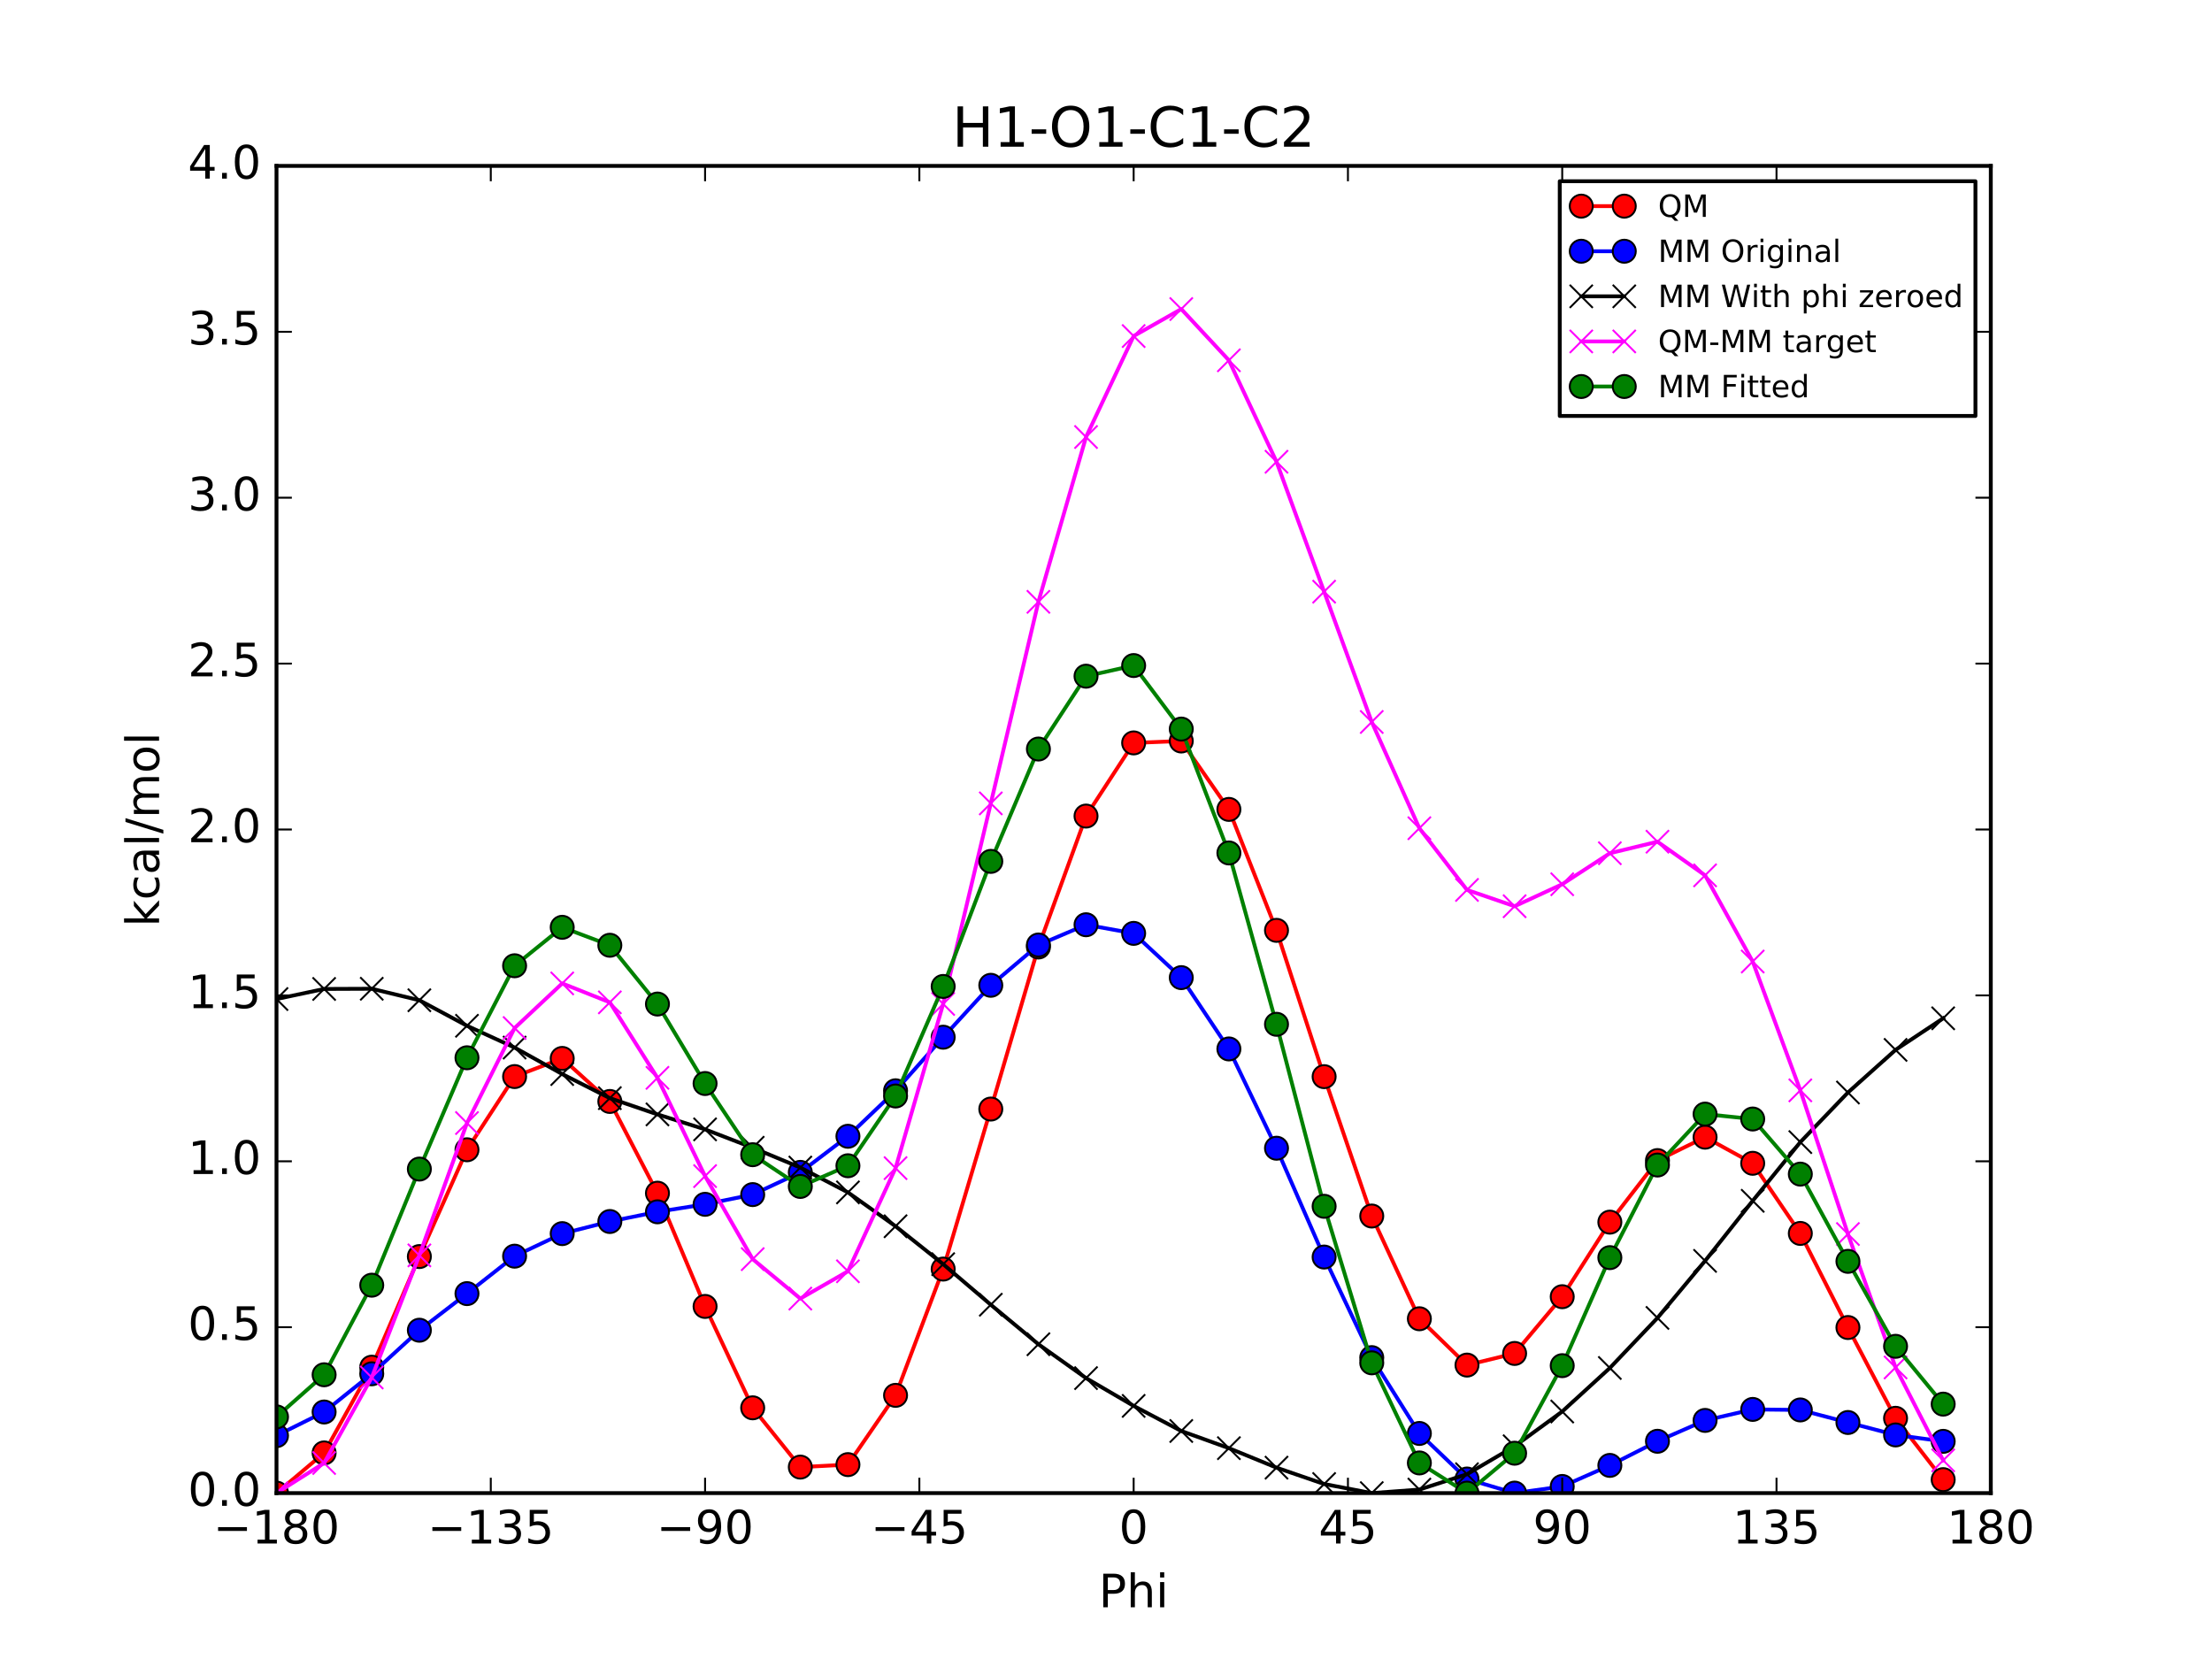 <?xml version="1.0" encoding="utf-8" standalone="no"?>
<!DOCTYPE svg PUBLIC "-//W3C//DTD SVG 1.1//EN"
  "http://www.w3.org/Graphics/SVG/1.1/DTD/svg11.dtd">
<!-- Created with matplotlib (http://matplotlib.org/) -->
<svg height="432pt" version="1.1" viewBox="0 0 576 432" width="576pt" xmlns="http://www.w3.org/2000/svg" xmlns:xlink="http://www.w3.org/1999/xlink">
 <defs>
  <style type="text/css">
*{stroke-linecap:butt;stroke-linejoin:round;stroke-miterlimit:100000;}
  </style>
 </defs>
 <g id="figure_1">
  <g id="patch_1">
   <path d="M 0 432 
L 576 432 
L 576 0 
L 0 0 
z
" style="fill:#ffffff;"/>
  </g>
  <g id="axes_1">
   <g id="patch_2">
    <path d="M 72 388.8 
L 518.4 388.8 
L 518.4 43.2 
L 72 43.2 
z
" style="fill:#ffffff;"/>
   </g>
   <g id="line2d_1">
    <path clip-path="url(#pcc457689ae)" d="M 72.001 388.8 
L 84.4 378.338 
L 96.8 356.013 
L 109.2 327.206 
L 121.6 299.398 
L 134 280.335 
L 146.4 275.613 
L 158.8 286.817 
L 171.2 310.7 
L 183.6 340.191 
L 196 366.594 
L 208.4 382.03 
L 220.8 381.384 
L 233.2 363.346 
L 245.6 330.466 
L 258 288.798 
L 270.4 246.6 
L 282.8 212.504 
L 295.2 193.452 
L 307.6 192.957 
L 320 210.769 
L 332.4 242.262 
L 344.8 280.357 
L 357.2 316.652 
L 369.6 343.403 
L 382 355.465 
L 394.4 352.434 
L 406.8 337.659 
L 419.2 318.245 
L 431.6 302.211 
L 444 296.115 
L 456.4 302.918 
L 468.8 321.181 
L 481.2 345.684 
L 493.6 369.319 
L 506 385.292 
" style="fill:none;stroke:#ff0000;stroke-linecap:square;"/>
    <defs>
     <path d="M 0 3 
C 0.796 3 1.559 2.684 2.121 2.121 
C 2.684 1.559 3 0.796 3 0 
C 3 -0.796 2.684 -1.559 2.121 -2.121 
C 1.559 -2.684 0.796 -3 0 -3 
C -0.796 -3 -1.559 -2.684 -2.121 -2.121 
C -2.684 -1.559 -3 -0.796 -3 0 
C -3 0.796 -2.684 1.559 -2.121 2.121 
C -1.559 2.684 -0.796 3 0 3 
z
" id="mffc9ba8fdc" style="stroke:#000000;stroke-width:0.5;"/>
    </defs>
    <g clip-path="url(#pcc457689ae)">
     <use style="fill:#ff0000;stroke:#000000;stroke-width:0.5;" x="72.001" xlink:href="#mffc9ba8fdc" y="388.8"/>
     <use style="fill:#ff0000;stroke:#000000;stroke-width:0.5;" x="84.4" xlink:href="#mffc9ba8fdc" y="378.338"/>
     <use style="fill:#ff0000;stroke:#000000;stroke-width:0.5;" x="96.8" xlink:href="#mffc9ba8fdc" y="356.013"/>
     <use style="fill:#ff0000;stroke:#000000;stroke-width:0.5;" x="109.2" xlink:href="#mffc9ba8fdc" y="327.206"/>
     <use style="fill:#ff0000;stroke:#000000;stroke-width:0.5;" x="121.6" xlink:href="#mffc9ba8fdc" y="299.398"/>
     <use style="fill:#ff0000;stroke:#000000;stroke-width:0.5;" x="134" xlink:href="#mffc9ba8fdc" y="280.335"/>
     <use style="fill:#ff0000;stroke:#000000;stroke-width:0.5;" x="146.4" xlink:href="#mffc9ba8fdc" y="275.613"/>
     <use style="fill:#ff0000;stroke:#000000;stroke-width:0.5;" x="158.8" xlink:href="#mffc9ba8fdc" y="286.817"/>
     <use style="fill:#ff0000;stroke:#000000;stroke-width:0.5;" x="171.2" xlink:href="#mffc9ba8fdc" y="310.7"/>
     <use style="fill:#ff0000;stroke:#000000;stroke-width:0.5;" x="183.6" xlink:href="#mffc9ba8fdc" y="340.191"/>
     <use style="fill:#ff0000;stroke:#000000;stroke-width:0.5;" x="196" xlink:href="#mffc9ba8fdc" y="366.594"/>
     <use style="fill:#ff0000;stroke:#000000;stroke-width:0.5;" x="208.4" xlink:href="#mffc9ba8fdc" y="382.03"/>
     <use style="fill:#ff0000;stroke:#000000;stroke-width:0.5;" x="220.8" xlink:href="#mffc9ba8fdc" y="381.384"/>
     <use style="fill:#ff0000;stroke:#000000;stroke-width:0.5;" x="233.2" xlink:href="#mffc9ba8fdc" y="363.346"/>
     <use style="fill:#ff0000;stroke:#000000;stroke-width:0.5;" x="245.6" xlink:href="#mffc9ba8fdc" y="330.466"/>
     <use style="fill:#ff0000;stroke:#000000;stroke-width:0.5;" x="258" xlink:href="#mffc9ba8fdc" y="288.798"/>
     <use style="fill:#ff0000;stroke:#000000;stroke-width:0.5;" x="270.4" xlink:href="#mffc9ba8fdc" y="246.6"/>
     <use style="fill:#ff0000;stroke:#000000;stroke-width:0.5;" x="282.8" xlink:href="#mffc9ba8fdc" y="212.504"/>
     <use style="fill:#ff0000;stroke:#000000;stroke-width:0.5;" x="295.2" xlink:href="#mffc9ba8fdc" y="193.452"/>
     <use style="fill:#ff0000;stroke:#000000;stroke-width:0.5;" x="307.6" xlink:href="#mffc9ba8fdc" y="192.957"/>
     <use style="fill:#ff0000;stroke:#000000;stroke-width:0.5;" x="320" xlink:href="#mffc9ba8fdc" y="210.769"/>
     <use style="fill:#ff0000;stroke:#000000;stroke-width:0.5;" x="332.4" xlink:href="#mffc9ba8fdc" y="242.262"/>
     <use style="fill:#ff0000;stroke:#000000;stroke-width:0.5;" x="344.8" xlink:href="#mffc9ba8fdc" y="280.357"/>
     <use style="fill:#ff0000;stroke:#000000;stroke-width:0.5;" x="357.2" xlink:href="#mffc9ba8fdc" y="316.652"/>
     <use style="fill:#ff0000;stroke:#000000;stroke-width:0.5;" x="369.6" xlink:href="#mffc9ba8fdc" y="343.403"/>
     <use style="fill:#ff0000;stroke:#000000;stroke-width:0.5;" x="382" xlink:href="#mffc9ba8fdc" y="355.465"/>
     <use style="fill:#ff0000;stroke:#000000;stroke-width:0.5;" x="394.4" xlink:href="#mffc9ba8fdc" y="352.434"/>
     <use style="fill:#ff0000;stroke:#000000;stroke-width:0.5;" x="406.8" xlink:href="#mffc9ba8fdc" y="337.659"/>
     <use style="fill:#ff0000;stroke:#000000;stroke-width:0.5;" x="419.2" xlink:href="#mffc9ba8fdc" y="318.245"/>
     <use style="fill:#ff0000;stroke:#000000;stroke-width:0.5;" x="431.6" xlink:href="#mffc9ba8fdc" y="302.211"/>
     <use style="fill:#ff0000;stroke:#000000;stroke-width:0.5;" x="444" xlink:href="#mffc9ba8fdc" y="296.115"/>
     <use style="fill:#ff0000;stroke:#000000;stroke-width:0.5;" x="456.4" xlink:href="#mffc9ba8fdc" y="302.918"/>
     <use style="fill:#ff0000;stroke:#000000;stroke-width:0.5;" x="468.8" xlink:href="#mffc9ba8fdc" y="321.181"/>
     <use style="fill:#ff0000;stroke:#000000;stroke-width:0.5;" x="481.2" xlink:href="#mffc9ba8fdc" y="345.684"/>
     <use style="fill:#ff0000;stroke:#000000;stroke-width:0.5;" x="493.6" xlink:href="#mffc9ba8fdc" y="369.319"/>
     <use style="fill:#ff0000;stroke:#000000;stroke-width:0.5;" x="506" xlink:href="#mffc9ba8fdc" y="385.292"/>
    </g>
   </g>
   <g id="line2d_2">
    <path clip-path="url(#pcc457689ae)" d="M 72.001 373.841 
L 84.4 367.681 
L 96.8 357.735 
L 109.2 346.386 
L 121.6 336.852 
L 134 327.102 
L 146.4 321.231 
L 158.8 318.077 
L 171.2 315.554 
L 183.6 313.6 
L 196 311.07 
L 208.4 305.281 
L 220.8 295.882 
L 233.2 284.036 
L 245.6 270.085 
L 258 256.57 
L 270.4 246.077 
L 282.8 240.802 
L 295.2 243.048 
L 307.6 254.573 
L 320 273.141 
L 332.4 298.994 
L 344.8 327.332 
L 357.2 353.521 
L 369.6 373.268 
L 382 385.133 
L 394.4 388.8 
L 406.8 387.07 
L 419.2 381.588 
L 431.6 375.304 
L 444 369.874 
L 456.4 367.009 
L 468.8 367.146 
L 481.2 370.414 
L 493.6 373.654 
L 506 375.324 
" style="fill:none;stroke:#0000ff;stroke-linecap:square;"/>
    <defs>
     <path d="M 0 3 
C 0.796 3 1.559 2.684 2.121 2.121 
C 2.684 1.559 3 0.796 3 0 
C 3 -0.796 2.684 -1.559 2.121 -2.121 
C 1.559 -2.684 0.796 -3 0 -3 
C -0.796 -3 -1.559 -2.684 -2.121 -2.121 
C -2.684 -1.559 -3 -0.796 -3 0 
C -3 0.796 -2.684 1.559 -2.121 2.121 
C -1.559 2.684 -0.796 3 0 3 
z
" id="m9e465aada3" style="stroke:#000000;stroke-width:0.5;"/>
    </defs>
    <g clip-path="url(#pcc457689ae)">
     <use style="fill:#0000ff;stroke:#000000;stroke-width:0.5;" x="72.001" xlink:href="#m9e465aada3" y="373.841"/>
     <use style="fill:#0000ff;stroke:#000000;stroke-width:0.5;" x="84.4" xlink:href="#m9e465aada3" y="367.681"/>
     <use style="fill:#0000ff;stroke:#000000;stroke-width:0.5;" x="96.8" xlink:href="#m9e465aada3" y="357.735"/>
     <use style="fill:#0000ff;stroke:#000000;stroke-width:0.5;" x="109.2" xlink:href="#m9e465aada3" y="346.386"/>
     <use style="fill:#0000ff;stroke:#000000;stroke-width:0.5;" x="121.6" xlink:href="#m9e465aada3" y="336.852"/>
     <use style="fill:#0000ff;stroke:#000000;stroke-width:0.5;" x="134" xlink:href="#m9e465aada3" y="327.102"/>
     <use style="fill:#0000ff;stroke:#000000;stroke-width:0.5;" x="146.4" xlink:href="#m9e465aada3" y="321.231"/>
     <use style="fill:#0000ff;stroke:#000000;stroke-width:0.5;" x="158.8" xlink:href="#m9e465aada3" y="318.077"/>
     <use style="fill:#0000ff;stroke:#000000;stroke-width:0.5;" x="171.2" xlink:href="#m9e465aada3" y="315.554"/>
     <use style="fill:#0000ff;stroke:#000000;stroke-width:0.5;" x="183.6" xlink:href="#m9e465aada3" y="313.6"/>
     <use style="fill:#0000ff;stroke:#000000;stroke-width:0.5;" x="196" xlink:href="#m9e465aada3" y="311.07"/>
     <use style="fill:#0000ff;stroke:#000000;stroke-width:0.5;" x="208.4" xlink:href="#m9e465aada3" y="305.281"/>
     <use style="fill:#0000ff;stroke:#000000;stroke-width:0.5;" x="220.8" xlink:href="#m9e465aada3" y="295.882"/>
     <use style="fill:#0000ff;stroke:#000000;stroke-width:0.5;" x="233.2" xlink:href="#m9e465aada3" y="284.036"/>
     <use style="fill:#0000ff;stroke:#000000;stroke-width:0.5;" x="245.6" xlink:href="#m9e465aada3" y="270.085"/>
     <use style="fill:#0000ff;stroke:#000000;stroke-width:0.5;" x="258" xlink:href="#m9e465aada3" y="256.57"/>
     <use style="fill:#0000ff;stroke:#000000;stroke-width:0.5;" x="270.4" xlink:href="#m9e465aada3" y="246.077"/>
     <use style="fill:#0000ff;stroke:#000000;stroke-width:0.5;" x="282.8" xlink:href="#m9e465aada3" y="240.802"/>
     <use style="fill:#0000ff;stroke:#000000;stroke-width:0.5;" x="295.2" xlink:href="#m9e465aada3" y="243.048"/>
     <use style="fill:#0000ff;stroke:#000000;stroke-width:0.5;" x="307.6" xlink:href="#m9e465aada3" y="254.573"/>
     <use style="fill:#0000ff;stroke:#000000;stroke-width:0.5;" x="320" xlink:href="#m9e465aada3" y="273.141"/>
     <use style="fill:#0000ff;stroke:#000000;stroke-width:0.5;" x="332.4" xlink:href="#m9e465aada3" y="298.994"/>
     <use style="fill:#0000ff;stroke:#000000;stroke-width:0.5;" x="344.8" xlink:href="#m9e465aada3" y="327.332"/>
     <use style="fill:#0000ff;stroke:#000000;stroke-width:0.5;" x="357.2" xlink:href="#m9e465aada3" y="353.521"/>
     <use style="fill:#0000ff;stroke:#000000;stroke-width:0.5;" x="369.6" xlink:href="#m9e465aada3" y="373.268"/>
     <use style="fill:#0000ff;stroke:#000000;stroke-width:0.5;" x="382" xlink:href="#m9e465aada3" y="385.133"/>
     <use style="fill:#0000ff;stroke:#000000;stroke-width:0.5;" x="394.4" xlink:href="#m9e465aada3" y="388.8"/>
     <use style="fill:#0000ff;stroke:#000000;stroke-width:0.5;" x="406.8" xlink:href="#m9e465aada3" y="387.07"/>
     <use style="fill:#0000ff;stroke:#000000;stroke-width:0.5;" x="419.2" xlink:href="#m9e465aada3" y="381.588"/>
     <use style="fill:#0000ff;stroke:#000000;stroke-width:0.5;" x="431.6" xlink:href="#m9e465aada3" y="375.304"/>
     <use style="fill:#0000ff;stroke:#000000;stroke-width:0.5;" x="444" xlink:href="#m9e465aada3" y="369.874"/>
     <use style="fill:#0000ff;stroke:#000000;stroke-width:0.5;" x="456.4" xlink:href="#m9e465aada3" y="367.009"/>
     <use style="fill:#0000ff;stroke:#000000;stroke-width:0.5;" x="468.8" xlink:href="#m9e465aada3" y="367.146"/>
     <use style="fill:#0000ff;stroke:#000000;stroke-width:0.5;" x="481.2" xlink:href="#m9e465aada3" y="370.414"/>
     <use style="fill:#0000ff;stroke:#000000;stroke-width:0.5;" x="493.6" xlink:href="#m9e465aada3" y="373.654"/>
     <use style="fill:#0000ff;stroke:#000000;stroke-width:0.5;" x="506" xlink:href="#m9e465aada3" y="375.324"/>
    </g>
   </g>
   <g id="line2d_3">
    <path clip-path="url(#pcc457689ae)" d="M 72.001 260.15 
L 84.4 257.522 
L 96.8 257.47 
L 109.2 260.462 
L 121.6 267.111 
L 134 272.783 
L 146.4 279.684 
L 158.8 285.957 
L 171.2 290.183 
L 183.6 294.085 
L 196 298.869 
L 208.4 304.03 
L 220.8 310.495 
L 233.2 319.314 
L 245.6 329.188 
L 258 339.75 
L 270.4 350.036 
L 282.8 358.855 
L 295.2 366.093 
L 307.6 372.627 
L 320 377.099 
L 332.4 382.174 
L 344.8 386.436 
L 357.2 388.8 
L 369.6 387.881 
L 382 383.882 
L 394.4 376.6 
L 406.8 367.555 
L 419.2 356.217 
L 431.6 343.184 
L 444 328.326 
L 456.4 312.691 
L 468.8 297.405 
L 481.2 284.49 
L 493.6 273.388 
L 506 265.164 
" style="fill:none;stroke:#000000;stroke-linecap:square;"/>
    <defs>
     <path d="M -3 3 
L 3 -3 
M -3 -3 
L 3 3 
" id="m2e820873ca" style="stroke:#000000;stroke-width:0.5;"/>
    </defs>
    <g clip-path="url(#pcc457689ae)">
     <use style="stroke:#000000;stroke-width:0.5;" x="72.001" xlink:href="#m2e820873ca" y="260.15"/>
     <use style="stroke:#000000;stroke-width:0.5;" x="84.4" xlink:href="#m2e820873ca" y="257.522"/>
     <use style="stroke:#000000;stroke-width:0.5;" x="96.8" xlink:href="#m2e820873ca" y="257.47"/>
     <use style="stroke:#000000;stroke-width:0.5;" x="109.2" xlink:href="#m2e820873ca" y="260.462"/>
     <use style="stroke:#000000;stroke-width:0.5;" x="121.6" xlink:href="#m2e820873ca" y="267.111"/>
     <use style="stroke:#000000;stroke-width:0.5;" x="134" xlink:href="#m2e820873ca" y="272.783"/>
     <use style="stroke:#000000;stroke-width:0.5;" x="146.4" xlink:href="#m2e820873ca" y="279.684"/>
     <use style="stroke:#000000;stroke-width:0.5;" x="158.8" xlink:href="#m2e820873ca" y="285.957"/>
     <use style="stroke:#000000;stroke-width:0.5;" x="171.2" xlink:href="#m2e820873ca" y="290.183"/>
     <use style="stroke:#000000;stroke-width:0.5;" x="183.6" xlink:href="#m2e820873ca" y="294.085"/>
     <use style="stroke:#000000;stroke-width:0.5;" x="196" xlink:href="#m2e820873ca" y="298.869"/>
     <use style="stroke:#000000;stroke-width:0.5;" x="208.4" xlink:href="#m2e820873ca" y="304.03"/>
     <use style="stroke:#000000;stroke-width:0.5;" x="220.8" xlink:href="#m2e820873ca" y="310.495"/>
     <use style="stroke:#000000;stroke-width:0.5;" x="233.2" xlink:href="#m2e820873ca" y="319.314"/>
     <use style="stroke:#000000;stroke-width:0.5;" x="245.6" xlink:href="#m2e820873ca" y="329.188"/>
     <use style="stroke:#000000;stroke-width:0.5;" x="258" xlink:href="#m2e820873ca" y="339.75"/>
     <use style="stroke:#000000;stroke-width:0.5;" x="270.4" xlink:href="#m2e820873ca" y="350.036"/>
     <use style="stroke:#000000;stroke-width:0.5;" x="282.8" xlink:href="#m2e820873ca" y="358.855"/>
     <use style="stroke:#000000;stroke-width:0.5;" x="295.2" xlink:href="#m2e820873ca" y="366.093"/>
     <use style="stroke:#000000;stroke-width:0.5;" x="307.6" xlink:href="#m2e820873ca" y="372.627"/>
     <use style="stroke:#000000;stroke-width:0.5;" x="320" xlink:href="#m2e820873ca" y="377.099"/>
     <use style="stroke:#000000;stroke-width:0.5;" x="332.4" xlink:href="#m2e820873ca" y="382.174"/>
     <use style="stroke:#000000;stroke-width:0.5;" x="344.8" xlink:href="#m2e820873ca" y="386.436"/>
     <use style="stroke:#000000;stroke-width:0.5;" x="357.2" xlink:href="#m2e820873ca" y="388.8"/>
     <use style="stroke:#000000;stroke-width:0.5;" x="369.6" xlink:href="#m2e820873ca" y="387.881"/>
     <use style="stroke:#000000;stroke-width:0.5;" x="382" xlink:href="#m2e820873ca" y="383.882"/>
     <use style="stroke:#000000;stroke-width:0.5;" x="394.4" xlink:href="#m2e820873ca" y="376.6"/>
     <use style="stroke:#000000;stroke-width:0.5;" x="406.8" xlink:href="#m2e820873ca" y="367.555"/>
     <use style="stroke:#000000;stroke-width:0.5;" x="419.2" xlink:href="#m2e820873ca" y="356.217"/>
     <use style="stroke:#000000;stroke-width:0.5;" x="431.6" xlink:href="#m2e820873ca" y="343.184"/>
     <use style="stroke:#000000;stroke-width:0.5;" x="444" xlink:href="#m2e820873ca" y="328.326"/>
     <use style="stroke:#000000;stroke-width:0.5;" x="456.4" xlink:href="#m2e820873ca" y="312.691"/>
     <use style="stroke:#000000;stroke-width:0.5;" x="468.8" xlink:href="#m2e820873ca" y="297.405"/>
     <use style="stroke:#000000;stroke-width:0.5;" x="481.2" xlink:href="#m2e820873ca" y="284.49"/>
     <use style="stroke:#000000;stroke-width:0.5;" x="493.6" xlink:href="#m2e820873ca" y="273.388"/>
     <use style="stroke:#000000;stroke-width:0.5;" x="506" xlink:href="#m2e820873ca" y="265.164"/>
    </g>
   </g>
   <g id="line2d_4">
    <path clip-path="url(#pcc457689ae)" d="M 72.001 388.8 
L 84.4 380.966 
L 96.8 358.693 
L 109.2 326.893 
L 121.6 292.436 
L 134 267.702 
L 146.4 256.079 
L 158.8 261.01 
L 171.2 280.667 
L 183.6 306.256 
L 196 327.874 
L 208.4 338.15 
L 220.8 331.04 
L 233.2 304.181 
L 245.6 261.428 
L 258 209.198 
L 270.4 156.714 
L 282.8 113.798 
L 295.2 87.509 
L 307.6 80.48 
L 320 93.82 
L 332.4 120.238 
L 344.8 154.072 
L 357.2 188.001 
L 369.6 215.672 
L 382 231.733 
L 394.4 235.984 
L 406.8 230.254 
L 419.2 222.179 
L 431.6 219.177 
L 444 227.939 
L 456.4 250.377 
L 468.8 283.926 
L 481.2 321.344 
L 493.6 356.081 
L 506 380.278 
" style="fill:none;stroke:#ff00ff;stroke-linecap:square;"/>
    <defs>
     <path d="M -3 3 
L 3 -3 
M -3 -3 
L 3 3 
" id="m8f2756dc6d" style="stroke:#ff00ff;stroke-width:0.5;"/>
    </defs>
    <g clip-path="url(#pcc457689ae)">
     <use style="fill:#ff00ff;stroke:#ff00ff;stroke-width:0.5;" x="72.001" xlink:href="#m8f2756dc6d" y="388.8"/>
     <use style="fill:#ff00ff;stroke:#ff00ff;stroke-width:0.5;" x="84.4" xlink:href="#m8f2756dc6d" y="380.966"/>
     <use style="fill:#ff00ff;stroke:#ff00ff;stroke-width:0.5;" x="96.8" xlink:href="#m8f2756dc6d" y="358.693"/>
     <use style="fill:#ff00ff;stroke:#ff00ff;stroke-width:0.5;" x="109.2" xlink:href="#m8f2756dc6d" y="326.893"/>
     <use style="fill:#ff00ff;stroke:#ff00ff;stroke-width:0.5;" x="121.6" xlink:href="#m8f2756dc6d" y="292.436"/>
     <use style="fill:#ff00ff;stroke:#ff00ff;stroke-width:0.5;" x="134" xlink:href="#m8f2756dc6d" y="267.702"/>
     <use style="fill:#ff00ff;stroke:#ff00ff;stroke-width:0.5;" x="146.4" xlink:href="#m8f2756dc6d" y="256.079"/>
     <use style="fill:#ff00ff;stroke:#ff00ff;stroke-width:0.5;" x="158.8" xlink:href="#m8f2756dc6d" y="261.01"/>
     <use style="fill:#ff00ff;stroke:#ff00ff;stroke-width:0.5;" x="171.2" xlink:href="#m8f2756dc6d" y="280.667"/>
     <use style="fill:#ff00ff;stroke:#ff00ff;stroke-width:0.5;" x="183.6" xlink:href="#m8f2756dc6d" y="306.256"/>
     <use style="fill:#ff00ff;stroke:#ff00ff;stroke-width:0.5;" x="196" xlink:href="#m8f2756dc6d" y="327.874"/>
     <use style="fill:#ff00ff;stroke:#ff00ff;stroke-width:0.5;" x="208.4" xlink:href="#m8f2756dc6d" y="338.15"/>
     <use style="fill:#ff00ff;stroke:#ff00ff;stroke-width:0.5;" x="220.8" xlink:href="#m8f2756dc6d" y="331.04"/>
     <use style="fill:#ff00ff;stroke:#ff00ff;stroke-width:0.5;" x="233.2" xlink:href="#m8f2756dc6d" y="304.181"/>
     <use style="fill:#ff00ff;stroke:#ff00ff;stroke-width:0.5;" x="245.6" xlink:href="#m8f2756dc6d" y="261.428"/>
     <use style="fill:#ff00ff;stroke:#ff00ff;stroke-width:0.5;" x="258" xlink:href="#m8f2756dc6d" y="209.198"/>
     <use style="fill:#ff00ff;stroke:#ff00ff;stroke-width:0.5;" x="270.4" xlink:href="#m8f2756dc6d" y="156.714"/>
     <use style="fill:#ff00ff;stroke:#ff00ff;stroke-width:0.5;" x="282.8" xlink:href="#m8f2756dc6d" y="113.798"/>
     <use style="fill:#ff00ff;stroke:#ff00ff;stroke-width:0.5;" x="295.2" xlink:href="#m8f2756dc6d" y="87.509"/>
     <use style="fill:#ff00ff;stroke:#ff00ff;stroke-width:0.5;" x="307.6" xlink:href="#m8f2756dc6d" y="80.48"/>
     <use style="fill:#ff00ff;stroke:#ff00ff;stroke-width:0.5;" x="320" xlink:href="#m8f2756dc6d" y="93.82"/>
     <use style="fill:#ff00ff;stroke:#ff00ff;stroke-width:0.5;" x="332.4" xlink:href="#m8f2756dc6d" y="120.238"/>
     <use style="fill:#ff00ff;stroke:#ff00ff;stroke-width:0.5;" x="344.8" xlink:href="#m8f2756dc6d" y="154.072"/>
     <use style="fill:#ff00ff;stroke:#ff00ff;stroke-width:0.5;" x="357.2" xlink:href="#m8f2756dc6d" y="188.001"/>
     <use style="fill:#ff00ff;stroke:#ff00ff;stroke-width:0.5;" x="369.6" xlink:href="#m8f2756dc6d" y="215.672"/>
     <use style="fill:#ff00ff;stroke:#ff00ff;stroke-width:0.5;" x="382" xlink:href="#m8f2756dc6d" y="231.733"/>
     <use style="fill:#ff00ff;stroke:#ff00ff;stroke-width:0.5;" x="394.4" xlink:href="#m8f2756dc6d" y="235.984"/>
     <use style="fill:#ff00ff;stroke:#ff00ff;stroke-width:0.5;" x="406.8" xlink:href="#m8f2756dc6d" y="230.254"/>
     <use style="fill:#ff00ff;stroke:#ff00ff;stroke-width:0.5;" x="419.2" xlink:href="#m8f2756dc6d" y="222.179"/>
     <use style="fill:#ff00ff;stroke:#ff00ff;stroke-width:0.5;" x="431.6" xlink:href="#m8f2756dc6d" y="219.177"/>
     <use style="fill:#ff00ff;stroke:#ff00ff;stroke-width:0.5;" x="444" xlink:href="#m8f2756dc6d" y="227.939"/>
     <use style="fill:#ff00ff;stroke:#ff00ff;stroke-width:0.5;" x="456.4" xlink:href="#m8f2756dc6d" y="250.377"/>
     <use style="fill:#ff00ff;stroke:#ff00ff;stroke-width:0.5;" x="468.8" xlink:href="#m8f2756dc6d" y="283.926"/>
     <use style="fill:#ff00ff;stroke:#ff00ff;stroke-width:0.5;" x="481.2" xlink:href="#m8f2756dc6d" y="321.344"/>
     <use style="fill:#ff00ff;stroke:#ff00ff;stroke-width:0.5;" x="493.6" xlink:href="#m8f2756dc6d" y="356.081"/>
     <use style="fill:#ff00ff;stroke:#ff00ff;stroke-width:0.5;" x="506" xlink:href="#m8f2756dc6d" y="380.278"/>
    </g>
   </g>
   <g id="line2d_5">
    <path clip-path="url(#pcc457689ae)" d="M 72.001 368.949 
L 84.4 357.988 
L 96.8 334.659 
L 109.2 304.424 
L 121.6 275.443 
L 134 251.482 
L 146.4 241.468 
L 158.8 246.144 
L 171.2 261.451 
L 183.6 282.146 
L 196 300.683 
L 208.4 308.948 
L 220.8 303.56 
L 233.2 285.396 
L 245.6 256.869 
L 258 224.302 
L 270.4 195.045 
L 282.8 176.076 
L 295.2 173.308 
L 307.6 189.848 
L 320 222.108 
L 332.4 266.725 
L 344.8 314.116 
L 357.2 354.881 
L 369.6 380.946 
L 382 388.8 
L 394.4 378.413 
L 406.8 355.616 
L 419.2 327.484 
L 431.6 303.371 
L 444 290.11 
L 456.4 291.389 
L 468.8 305.737 
L 481.2 328.452 
L 493.6 350.577 
L 506 365.631 
" style="fill:none;stroke:#008000;stroke-linecap:square;"/>
    <defs>
     <path d="M 0 3 
C 0.796 3 1.559 2.684 2.121 2.121 
C 2.684 1.559 3 0.796 3 0 
C 3 -0.796 2.684 -1.559 2.121 -2.121 
C 1.559 -2.684 0.796 -3 0 -3 
C -0.796 -3 -1.559 -2.684 -2.121 -2.121 
C -2.684 -1.559 -3 -0.796 -3 0 
C -3 0.796 -2.684 1.559 -2.121 2.121 
C -1.559 2.684 -0.796 3 0 3 
z
" id="m92174e1205" style="stroke:#000000;stroke-width:0.5;"/>
    </defs>
    <g clip-path="url(#pcc457689ae)">
     <use style="fill:#008000;stroke:#000000;stroke-width:0.5;" x="72.001" xlink:href="#m92174e1205" y="368.949"/>
     <use style="fill:#008000;stroke:#000000;stroke-width:0.5;" x="84.4" xlink:href="#m92174e1205" y="357.988"/>
     <use style="fill:#008000;stroke:#000000;stroke-width:0.5;" x="96.8" xlink:href="#m92174e1205" y="334.659"/>
     <use style="fill:#008000;stroke:#000000;stroke-width:0.5;" x="109.2" xlink:href="#m92174e1205" y="304.424"/>
     <use style="fill:#008000;stroke:#000000;stroke-width:0.5;" x="121.6" xlink:href="#m92174e1205" y="275.443"/>
     <use style="fill:#008000;stroke:#000000;stroke-width:0.5;" x="134" xlink:href="#m92174e1205" y="251.482"/>
     <use style="fill:#008000;stroke:#000000;stroke-width:0.5;" x="146.4" xlink:href="#m92174e1205" y="241.468"/>
     <use style="fill:#008000;stroke:#000000;stroke-width:0.5;" x="158.8" xlink:href="#m92174e1205" y="246.144"/>
     <use style="fill:#008000;stroke:#000000;stroke-width:0.5;" x="171.2" xlink:href="#m92174e1205" y="261.451"/>
     <use style="fill:#008000;stroke:#000000;stroke-width:0.5;" x="183.6" xlink:href="#m92174e1205" y="282.146"/>
     <use style="fill:#008000;stroke:#000000;stroke-width:0.5;" x="196" xlink:href="#m92174e1205" y="300.683"/>
     <use style="fill:#008000;stroke:#000000;stroke-width:0.5;" x="208.4" xlink:href="#m92174e1205" y="308.948"/>
     <use style="fill:#008000;stroke:#000000;stroke-width:0.5;" x="220.8" xlink:href="#m92174e1205" y="303.56"/>
     <use style="fill:#008000;stroke:#000000;stroke-width:0.5;" x="233.2" xlink:href="#m92174e1205" y="285.396"/>
     <use style="fill:#008000;stroke:#000000;stroke-width:0.5;" x="245.6" xlink:href="#m92174e1205" y="256.869"/>
     <use style="fill:#008000;stroke:#000000;stroke-width:0.5;" x="258" xlink:href="#m92174e1205" y="224.302"/>
     <use style="fill:#008000;stroke:#000000;stroke-width:0.5;" x="270.4" xlink:href="#m92174e1205" y="195.045"/>
     <use style="fill:#008000;stroke:#000000;stroke-width:0.5;" x="282.8" xlink:href="#m92174e1205" y="176.076"/>
     <use style="fill:#008000;stroke:#000000;stroke-width:0.5;" x="295.2" xlink:href="#m92174e1205" y="173.308"/>
     <use style="fill:#008000;stroke:#000000;stroke-width:0.5;" x="307.6" xlink:href="#m92174e1205" y="189.848"/>
     <use style="fill:#008000;stroke:#000000;stroke-width:0.5;" x="320" xlink:href="#m92174e1205" y="222.108"/>
     <use style="fill:#008000;stroke:#000000;stroke-width:0.5;" x="332.4" xlink:href="#m92174e1205" y="266.725"/>
     <use style="fill:#008000;stroke:#000000;stroke-width:0.5;" x="344.8" xlink:href="#m92174e1205" y="314.116"/>
     <use style="fill:#008000;stroke:#000000;stroke-width:0.5;" x="357.2" xlink:href="#m92174e1205" y="354.881"/>
     <use style="fill:#008000;stroke:#000000;stroke-width:0.5;" x="369.6" xlink:href="#m92174e1205" y="380.946"/>
     <use style="fill:#008000;stroke:#000000;stroke-width:0.5;" x="382" xlink:href="#m92174e1205" y="388.8"/>
     <use style="fill:#008000;stroke:#000000;stroke-width:0.5;" x="394.4" xlink:href="#m92174e1205" y="378.413"/>
     <use style="fill:#008000;stroke:#000000;stroke-width:0.5;" x="406.8" xlink:href="#m92174e1205" y="355.616"/>
     <use style="fill:#008000;stroke:#000000;stroke-width:0.5;" x="419.2" xlink:href="#m92174e1205" y="327.484"/>
     <use style="fill:#008000;stroke:#000000;stroke-width:0.5;" x="431.6" xlink:href="#m92174e1205" y="303.371"/>
     <use style="fill:#008000;stroke:#000000;stroke-width:0.5;" x="444" xlink:href="#m92174e1205" y="290.11"/>
     <use style="fill:#008000;stroke:#000000;stroke-width:0.5;" x="456.4" xlink:href="#m92174e1205" y="291.389"/>
     <use style="fill:#008000;stroke:#000000;stroke-width:0.5;" x="468.8" xlink:href="#m92174e1205" y="305.737"/>
     <use style="fill:#008000;stroke:#000000;stroke-width:0.5;" x="481.2" xlink:href="#m92174e1205" y="328.452"/>
     <use style="fill:#008000;stroke:#000000;stroke-width:0.5;" x="493.6" xlink:href="#m92174e1205" y="350.577"/>
     <use style="fill:#008000;stroke:#000000;stroke-width:0.5;" x="506" xlink:href="#m92174e1205" y="365.631"/>
    </g>
   </g>
   <g id="patch_3">
    <path d="M 518.4 388.8 
L 518.4 43.2 
" style="fill:none;stroke:#000000;stroke-linecap:square;stroke-linejoin:miter;"/>
   </g>
   <g id="patch_4">
    <path d="M 72 43.2 
L 518.4 43.2 
" style="fill:none;stroke:#000000;stroke-linecap:square;stroke-linejoin:miter;"/>
   </g>
   <g id="patch_5">
    <path d="M 72 388.8 
L 518.4 388.8 
" style="fill:none;stroke:#000000;stroke-linecap:square;stroke-linejoin:miter;"/>
   </g>
   <g id="patch_6">
    <path d="M 72 388.8 
L 72 43.2 
" style="fill:none;stroke:#000000;stroke-linecap:square;stroke-linejoin:miter;"/>
   </g>
   <g id="matplotlib.axis_1">
    <g id="xtick_1">
     <g id="line2d_6">
      <defs>
       <path d="M 0 0 
L 0 -4 
" id="mbc6369939e" style="stroke:#000000;stroke-width:0.5;"/>
      </defs>
      <g>
       <use style="stroke:#000000;stroke-width:0.5;" x="72.0" xlink:href="#mbc6369939e" y="388.8"/>
      </g>
     </g>
     <g id="line2d_7">
      <defs>
       <path d="M 0 0 
L 0 4 
" id="mb31824e71d" style="stroke:#000000;stroke-width:0.5;"/>
      </defs>
      <g>
       <use style="stroke:#000000;stroke-width:0.5;" x="72.0" xlink:href="#mb31824e71d" y="43.2"/>
      </g>
     </g>
     <g id="text_1">
      <!-- −180 -->
      <defs>
       <path d="M 10.594 35.5 
L 73.188 35.5 
L 73.188 27.203 
L 10.594 27.203 
z
" id="BitstreamVeraSans-Roman-2212"/>
       <path d="M 31.781 34.625 
Q 24.75 34.625 20.719 30.859 
Q 16.703 27.094 16.703 20.516 
Q 16.703 13.922 20.719 10.156 
Q 24.75 6.391 31.781 6.391 
Q 38.812 6.391 42.859 10.172 
Q 46.922 13.969 46.922 20.516 
Q 46.922 27.094 42.891 30.859 
Q 38.875 34.625 31.781 34.625 
M 21.922 38.812 
Q 15.578 40.375 12.031 44.719 
Q 8.5 49.078 8.5 55.328 
Q 8.5 64.062 14.719 69.141 
Q 20.953 74.219 31.781 74.219 
Q 42.672 74.219 48.875 69.141 
Q 55.078 64.062 55.078 55.328 
Q 55.078 49.078 51.531 44.719 
Q 48 40.375 41.703 38.812 
Q 48.828 37.156 52.797 32.312 
Q 56.781 27.484 56.781 20.516 
Q 56.781 9.906 50.312 4.234 
Q 43.844 -1.422 31.781 -1.422 
Q 19.734 -1.422 13.25 4.234 
Q 6.781 9.906 6.781 20.516 
Q 6.781 27.484 10.781 32.312 
Q 14.797 37.156 21.922 38.812 
M 18.312 54.391 
Q 18.312 48.734 21.844 45.562 
Q 25.391 42.391 31.781 42.391 
Q 38.141 42.391 41.719 45.562 
Q 45.312 48.734 45.312 54.391 
Q 45.312 60.062 41.719 63.234 
Q 38.141 66.406 31.781 66.406 
Q 25.391 66.406 21.844 63.234 
Q 18.312 60.062 18.312 54.391 
" id="BitstreamVeraSans-Roman-38"/>
       <path d="M 12.406 8.297 
L 28.516 8.297 
L 28.516 63.922 
L 10.984 60.406 
L 10.984 69.391 
L 28.422 72.906 
L 38.281 72.906 
L 38.281 8.297 
L 54.391 8.297 
L 54.391 0 
L 12.406 0 
z
" id="BitstreamVeraSans-Roman-31"/>
       <path d="M 31.781 66.406 
Q 24.172 66.406 20.328 58.906 
Q 16.5 51.422 16.5 36.375 
Q 16.5 21.391 20.328 13.891 
Q 24.172 6.391 31.781 6.391 
Q 39.453 6.391 43.281 13.891 
Q 47.125 21.391 47.125 36.375 
Q 47.125 51.422 43.281 58.906 
Q 39.453 66.406 31.781 66.406 
M 31.781 74.219 
Q 44.047 74.219 50.516 64.516 
Q 56.984 54.828 56.984 36.375 
Q 56.984 17.969 50.516 8.266 
Q 44.047 -1.422 31.781 -1.422 
Q 19.531 -1.422 13.062 8.266 
Q 6.594 17.969 6.594 36.375 
Q 6.594 54.828 13.062 64.516 
Q 19.531 74.219 31.781 74.219 
" id="BitstreamVeraSans-Roman-30"/>
      </defs>
      <g transform="translate(55.52 401.918)scale(0.12 -0.12)">
       <use xlink:href="#BitstreamVeraSans-Roman-2212"/>
       <use x="83.789" xlink:href="#BitstreamVeraSans-Roman-31"/>
       <use x="147.412" xlink:href="#BitstreamVeraSans-Roman-38"/>
       <use x="211.035" xlink:href="#BitstreamVeraSans-Roman-30"/>
      </g>
     </g>
    </g>
    <g id="xtick_2">
     <g id="line2d_8">
      <g>
       <use style="stroke:#000000;stroke-width:0.5;" x="127.8" xlink:href="#mbc6369939e" y="388.8"/>
      </g>
     </g>
     <g id="line2d_9">
      <g>
       <use style="stroke:#000000;stroke-width:0.5;" x="127.8" xlink:href="#mb31824e71d" y="43.2"/>
      </g>
     </g>
     <g id="text_2">
      <!-- −135 -->
      <defs>
       <path d="M 10.797 72.906 
L 49.516 72.906 
L 49.516 64.594 
L 19.828 64.594 
L 19.828 46.734 
Q 21.969 47.469 24.109 47.828 
Q 26.266 48.188 28.422 48.188 
Q 40.625 48.188 47.75 41.5 
Q 54.891 34.812 54.891 23.391 
Q 54.891 11.625 47.562 5.094 
Q 40.234 -1.422 26.906 -1.422 
Q 22.312 -1.422 17.547 -0.641 
Q 12.797 0.141 7.719 1.703 
L 7.719 11.625 
Q 12.109 9.234 16.797 8.062 
Q 21.484 6.891 26.703 6.891 
Q 35.156 6.891 40.078 11.328 
Q 45.016 15.766 45.016 23.391 
Q 45.016 31 40.078 35.438 
Q 35.156 39.891 26.703 39.891 
Q 22.75 39.891 18.812 39.016 
Q 14.891 38.141 10.797 36.281 
z
" id="BitstreamVeraSans-Roman-35"/>
       <path d="M 40.578 39.312 
Q 47.656 37.797 51.625 33 
Q 55.609 28.219 55.609 21.188 
Q 55.609 10.406 48.188 4.484 
Q 40.766 -1.422 27.094 -1.422 
Q 22.516 -1.422 17.656 -0.516 
Q 12.797 0.391 7.625 2.203 
L 7.625 11.719 
Q 11.719 9.328 16.594 8.109 
Q 21.484 6.891 26.812 6.891 
Q 36.078 6.891 40.938 10.547 
Q 45.797 14.203 45.797 21.188 
Q 45.797 27.641 41.281 31.266 
Q 36.766 34.906 28.719 34.906 
L 20.219 34.906 
L 20.219 43.016 
L 29.109 43.016 
Q 36.375 43.016 40.234 45.922 
Q 44.094 48.828 44.094 54.297 
Q 44.094 59.906 40.109 62.906 
Q 36.141 65.922 28.719 65.922 
Q 24.656 65.922 20.016 65.031 
Q 15.375 64.156 9.812 62.312 
L 9.812 71.094 
Q 15.438 72.656 20.344 73.438 
Q 25.25 74.219 29.594 74.219 
Q 40.828 74.219 47.359 69.109 
Q 53.906 64.016 53.906 55.328 
Q 53.906 49.266 50.438 45.094 
Q 46.969 40.922 40.578 39.312 
" id="BitstreamVeraSans-Roman-33"/>
      </defs>
      <g transform="translate(111.32 401.918)scale(0.12 -0.12)">
       <use xlink:href="#BitstreamVeraSans-Roman-2212"/>
       <use x="83.789" xlink:href="#BitstreamVeraSans-Roman-31"/>
       <use x="147.412" xlink:href="#BitstreamVeraSans-Roman-33"/>
       <use x="211.035" xlink:href="#BitstreamVeraSans-Roman-35"/>
      </g>
     </g>
    </g>
    <g id="xtick_3">
     <g id="line2d_10">
      <g>
       <use style="stroke:#000000;stroke-width:0.5;" x="183.6" xlink:href="#mbc6369939e" y="388.8"/>
      </g>
     </g>
     <g id="line2d_11">
      <g>
       <use style="stroke:#000000;stroke-width:0.5;" x="183.6" xlink:href="#mb31824e71d" y="43.2"/>
      </g>
     </g>
     <g id="text_3">
      <!-- −90 -->
      <defs>
       <path d="M 10.984 1.516 
L 10.984 10.5 
Q 14.703 8.734 18.5 7.812 
Q 22.312 6.891 25.984 6.891 
Q 35.75 6.891 40.891 13.453 
Q 46.047 20.016 46.781 33.406 
Q 43.953 29.203 39.594 26.953 
Q 35.25 24.703 29.984 24.703 
Q 19.047 24.703 12.672 31.312 
Q 6.297 37.938 6.297 49.422 
Q 6.297 60.641 12.938 67.422 
Q 19.578 74.219 30.609 74.219 
Q 43.266 74.219 49.922 64.516 
Q 56.594 54.828 56.594 36.375 
Q 56.594 19.141 48.406 8.859 
Q 40.234 -1.422 26.422 -1.422 
Q 22.703 -1.422 18.891 -0.688 
Q 15.094 0.047 10.984 1.516 
M 30.609 32.422 
Q 37.25 32.422 41.125 36.953 
Q 45.016 41.5 45.016 49.422 
Q 45.016 57.281 41.125 61.844 
Q 37.25 66.406 30.609 66.406 
Q 23.969 66.406 20.094 61.844 
Q 16.219 57.281 16.219 49.422 
Q 16.219 41.5 20.094 36.953 
Q 23.969 32.422 30.609 32.422 
" id="BitstreamVeraSans-Roman-39"/>
      </defs>
      <g transform="translate(170.937 401.918)scale(0.12 -0.12)">
       <use xlink:href="#BitstreamVeraSans-Roman-2212"/>
       <use x="83.789" xlink:href="#BitstreamVeraSans-Roman-39"/>
       <use x="147.412" xlink:href="#BitstreamVeraSans-Roman-30"/>
      </g>
     </g>
    </g>
    <g id="xtick_4">
     <g id="line2d_12">
      <g>
       <use style="stroke:#000000;stroke-width:0.5;" x="239.4" xlink:href="#mbc6369939e" y="388.8"/>
      </g>
     </g>
     <g id="line2d_13">
      <g>
       <use style="stroke:#000000;stroke-width:0.5;" x="239.4" xlink:href="#mb31824e71d" y="43.2"/>
      </g>
     </g>
     <g id="text_4">
      <!-- −45 -->
      <defs>
       <path d="M 37.797 64.312 
L 12.891 25.391 
L 37.797 25.391 
z
M 35.203 72.906 
L 47.609 72.906 
L 47.609 25.391 
L 58.016 25.391 
L 58.016 17.188 
L 47.609 17.188 
L 47.609 0 
L 37.797 0 
L 37.797 17.188 
L 4.891 17.188 
L 4.891 26.703 
z
" id="BitstreamVeraSans-Roman-34"/>
      </defs>
      <g transform="translate(226.737 401.918)scale(0.12 -0.12)">
       <use xlink:href="#BitstreamVeraSans-Roman-2212"/>
       <use x="83.789" xlink:href="#BitstreamVeraSans-Roman-34"/>
       <use x="147.412" xlink:href="#BitstreamVeraSans-Roman-35"/>
      </g>
     </g>
    </g>
    <g id="xtick_5">
     <g id="line2d_14">
      <g>
       <use style="stroke:#000000;stroke-width:0.5;" x="295.2" xlink:href="#mbc6369939e" y="388.8"/>
      </g>
     </g>
     <g id="line2d_15">
      <g>
       <use style="stroke:#000000;stroke-width:0.5;" x="295.2" xlink:href="#mb31824e71d" y="43.2"/>
      </g>
     </g>
     <g id="text_5">
      <!-- 0 -->
      <g transform="translate(291.382 401.918)scale(0.12 -0.12)">
       <use xlink:href="#BitstreamVeraSans-Roman-30"/>
      </g>
     </g>
    </g>
    <g id="xtick_6">
     <g id="line2d_16">
      <g>
       <use style="stroke:#000000;stroke-width:0.5;" x="351.0" xlink:href="#mbc6369939e" y="388.8"/>
      </g>
     </g>
     <g id="line2d_17">
      <g>
       <use style="stroke:#000000;stroke-width:0.5;" x="351.0" xlink:href="#mb31824e71d" y="43.2"/>
      </g>
     </g>
     <g id="text_6">
      <!-- 45 -->
      <g transform="translate(343.365 401.918)scale(0.12 -0.12)">
       <use xlink:href="#BitstreamVeraSans-Roman-34"/>
       <use x="63.623" xlink:href="#BitstreamVeraSans-Roman-35"/>
      </g>
     </g>
    </g>
    <g id="xtick_7">
     <g id="line2d_18">
      <g>
       <use style="stroke:#000000;stroke-width:0.5;" x="406.8" xlink:href="#mbc6369939e" y="388.8"/>
      </g>
     </g>
     <g id="line2d_19">
      <g>
       <use style="stroke:#000000;stroke-width:0.5;" x="406.8" xlink:href="#mb31824e71d" y="43.2"/>
      </g>
     </g>
     <g id="text_7">
      <!-- 90 -->
      <g transform="translate(399.165 401.918)scale(0.12 -0.12)">
       <use xlink:href="#BitstreamVeraSans-Roman-39"/>
       <use x="63.623" xlink:href="#BitstreamVeraSans-Roman-30"/>
      </g>
     </g>
    </g>
    <g id="xtick_8">
     <g id="line2d_20">
      <g>
       <use style="stroke:#000000;stroke-width:0.5;" x="462.6" xlink:href="#mbc6369939e" y="388.8"/>
      </g>
     </g>
     <g id="line2d_21">
      <g>
       <use style="stroke:#000000;stroke-width:0.5;" x="462.6" xlink:href="#mb31824e71d" y="43.2"/>
      </g>
     </g>
     <g id="text_8">
      <!-- 135 -->
      <g transform="translate(451.147 401.918)scale(0.12 -0.12)">
       <use xlink:href="#BitstreamVeraSans-Roman-31"/>
       <use x="63.623" xlink:href="#BitstreamVeraSans-Roman-33"/>
       <use x="127.246" xlink:href="#BitstreamVeraSans-Roman-35"/>
      </g>
     </g>
    </g>
    <g id="xtick_9">
     <g id="line2d_22">
      <g>
       <use style="stroke:#000000;stroke-width:0.5;" x="518.4" xlink:href="#mbc6369939e" y="388.8"/>
      </g>
     </g>
     <g id="line2d_23">
      <g>
       <use style="stroke:#000000;stroke-width:0.5;" x="518.4" xlink:href="#mb31824e71d" y="43.2"/>
      </g>
     </g>
     <g id="text_9">
      <!-- 180 -->
      <g transform="translate(506.947 401.918)scale(0.12 -0.12)">
       <use xlink:href="#BitstreamVeraSans-Roman-31"/>
       <use x="63.623" xlink:href="#BitstreamVeraSans-Roman-38"/>
       <use x="127.246" xlink:href="#BitstreamVeraSans-Roman-30"/>
      </g>
     </g>
    </g>
    <g id="text_10">
     <!-- Phi -->
     <defs>
      <path d="M 19.672 64.797 
L 19.672 37.406 
L 32.078 37.406 
Q 38.969 37.406 42.719 40.969 
Q 46.484 44.531 46.484 51.125 
Q 46.484 57.672 42.719 61.234 
Q 38.969 64.797 32.078 64.797 
z
M 9.812 72.906 
L 32.078 72.906 
Q 44.344 72.906 50.609 67.359 
Q 56.891 61.812 56.891 51.125 
Q 56.891 40.328 50.609 34.812 
Q 44.344 29.297 32.078 29.297 
L 19.672 29.297 
L 19.672 0 
L 9.812 0 
z
" id="BitstreamVeraSans-Roman-50"/>
      <path d="M 9.422 54.688 
L 18.406 54.688 
L 18.406 0 
L 9.422 0 
z
M 9.422 75.984 
L 18.406 75.984 
L 18.406 64.594 
L 9.422 64.594 
z
" id="BitstreamVeraSans-Roman-69"/>
      <path d="M 54.891 33.016 
L 54.891 0 
L 45.906 0 
L 45.906 32.719 
Q 45.906 40.484 42.875 44.328 
Q 39.844 48.188 33.797 48.188 
Q 26.516 48.188 22.312 43.547 
Q 18.109 38.922 18.109 30.906 
L 18.109 0 
L 9.078 0 
L 9.078 75.984 
L 18.109 75.984 
L 18.109 46.188 
Q 21.344 51.125 25.703 53.562 
Q 30.078 56 35.797 56 
Q 45.219 56 50.047 50.172 
Q 54.891 44.344 54.891 33.016 
" id="BitstreamVeraSans-Roman-68"/>
     </defs>
     <g transform="translate(286.113 418.532)scale(0.12 -0.12)">
      <use xlink:href="#BitstreamVeraSans-Roman-50"/>
      <use x="60.303" xlink:href="#BitstreamVeraSans-Roman-68"/>
      <use x="123.682" xlink:href="#BitstreamVeraSans-Roman-69"/>
     </g>
    </g>
   </g>
   <g id="matplotlib.axis_2">
    <g id="ytick_1">
     <g id="line2d_24">
      <defs>
       <path d="M 0 0 
L 4 0 
" id="mba941fc020" style="stroke:#000000;stroke-width:0.5;"/>
      </defs>
      <g>
       <use style="stroke:#000000;stroke-width:0.5;" x="72.0" xlink:href="#mba941fc020" y="388.8"/>
      </g>
     </g>
     <g id="line2d_25">
      <defs>
       <path d="M 0 0 
L -4 0 
" id="m7495962601" style="stroke:#000000;stroke-width:0.5;"/>
      </defs>
      <g>
       <use style="stroke:#000000;stroke-width:0.5;" x="518.4" xlink:href="#m7495962601" y="388.8"/>
      </g>
     </g>
     <g id="text_11">
      <!-- 0.0 -->
      <defs>
       <path d="M 10.688 12.406 
L 21 12.406 
L 21 0 
L 10.688 0 
z
" id="BitstreamVeraSans-Roman-2e"/>
      </defs>
      <g transform="translate(48.916 392.111)scale(0.12 -0.12)">
       <use xlink:href="#BitstreamVeraSans-Roman-30"/>
       <use x="63.623" xlink:href="#BitstreamVeraSans-Roman-2e"/>
       <use x="95.41" xlink:href="#BitstreamVeraSans-Roman-30"/>
      </g>
     </g>
    </g>
    <g id="ytick_2">
     <g id="line2d_26">
      <g>
       <use style="stroke:#000000;stroke-width:0.5;" x="72.0" xlink:href="#mba941fc020" y="345.6"/>
      </g>
     </g>
     <g id="line2d_27">
      <g>
       <use style="stroke:#000000;stroke-width:0.5;" x="518.4" xlink:href="#m7495962601" y="345.6"/>
      </g>
     </g>
     <g id="text_12">
      <!-- 0.5 -->
      <g transform="translate(48.916 348.911)scale(0.12 -0.12)">
       <use xlink:href="#BitstreamVeraSans-Roman-30"/>
       <use x="63.623" xlink:href="#BitstreamVeraSans-Roman-2e"/>
       <use x="95.41" xlink:href="#BitstreamVeraSans-Roman-35"/>
      </g>
     </g>
    </g>
    <g id="ytick_3">
     <g id="line2d_28">
      <g>
       <use style="stroke:#000000;stroke-width:0.5;" x="72.0" xlink:href="#mba941fc020" y="302.4"/>
      </g>
     </g>
     <g id="line2d_29">
      <g>
       <use style="stroke:#000000;stroke-width:0.5;" x="518.4" xlink:href="#m7495962601" y="302.4"/>
      </g>
     </g>
     <g id="text_13">
      <!-- 1.0 -->
      <g transform="translate(48.916 305.711)scale(0.12 -0.12)">
       <use xlink:href="#BitstreamVeraSans-Roman-31"/>
       <use x="63.623" xlink:href="#BitstreamVeraSans-Roman-2e"/>
       <use x="95.41" xlink:href="#BitstreamVeraSans-Roman-30"/>
      </g>
     </g>
    </g>
    <g id="ytick_4">
     <g id="line2d_30">
      <g>
       <use style="stroke:#000000;stroke-width:0.5;" x="72.0" xlink:href="#mba941fc020" y="259.2"/>
      </g>
     </g>
     <g id="line2d_31">
      <g>
       <use style="stroke:#000000;stroke-width:0.5;" x="518.4" xlink:href="#m7495962601" y="259.2"/>
      </g>
     </g>
     <g id="text_14">
      <!-- 1.5 -->
      <g transform="translate(48.916 262.511)scale(0.12 -0.12)">
       <use xlink:href="#BitstreamVeraSans-Roman-31"/>
       <use x="63.623" xlink:href="#BitstreamVeraSans-Roman-2e"/>
       <use x="95.41" xlink:href="#BitstreamVeraSans-Roman-35"/>
      </g>
     </g>
    </g>
    <g id="ytick_5">
     <g id="line2d_32">
      <g>
       <use style="stroke:#000000;stroke-width:0.5;" x="72.0" xlink:href="#mba941fc020" y="216.0"/>
      </g>
     </g>
     <g id="line2d_33">
      <g>
       <use style="stroke:#000000;stroke-width:0.5;" x="518.4" xlink:href="#m7495962601" y="216.0"/>
      </g>
     </g>
     <g id="text_15">
      <!-- 2.0 -->
      <defs>
       <path d="M 19.188 8.297 
L 53.609 8.297 
L 53.609 0 
L 7.328 0 
L 7.328 8.297 
Q 12.938 14.109 22.625 23.891 
Q 32.328 33.688 34.812 36.531 
Q 39.547 41.844 41.422 45.531 
Q 43.312 49.219 43.312 52.781 
Q 43.312 58.594 39.234 62.25 
Q 35.156 65.922 28.609 65.922 
Q 23.969 65.922 18.812 64.312 
Q 13.672 62.703 7.812 59.422 
L 7.812 69.391 
Q 13.766 71.781 18.938 73 
Q 24.125 74.219 28.422 74.219 
Q 39.75 74.219 46.484 68.547 
Q 53.219 62.891 53.219 53.422 
Q 53.219 48.922 51.531 44.891 
Q 49.859 40.875 45.406 35.406 
Q 44.188 33.984 37.641 27.219 
Q 31.109 20.453 19.188 8.297 
" id="BitstreamVeraSans-Roman-32"/>
      </defs>
      <g transform="translate(48.916 219.311)scale(0.12 -0.12)">
       <use xlink:href="#BitstreamVeraSans-Roman-32"/>
       <use x="63.623" xlink:href="#BitstreamVeraSans-Roman-2e"/>
       <use x="95.41" xlink:href="#BitstreamVeraSans-Roman-30"/>
      </g>
     </g>
    </g>
    <g id="ytick_6">
     <g id="line2d_34">
      <g>
       <use style="stroke:#000000;stroke-width:0.5;" x="72.0" xlink:href="#mba941fc020" y="172.8"/>
      </g>
     </g>
     <g id="line2d_35">
      <g>
       <use style="stroke:#000000;stroke-width:0.5;" x="518.4" xlink:href="#m7495962601" y="172.8"/>
      </g>
     </g>
     <g id="text_16">
      <!-- 2.5 -->
      <g transform="translate(48.916 176.111)scale(0.12 -0.12)">
       <use xlink:href="#BitstreamVeraSans-Roman-32"/>
       <use x="63.623" xlink:href="#BitstreamVeraSans-Roman-2e"/>
       <use x="95.41" xlink:href="#BitstreamVeraSans-Roman-35"/>
      </g>
     </g>
    </g>
    <g id="ytick_7">
     <g id="line2d_36">
      <g>
       <use style="stroke:#000000;stroke-width:0.5;" x="72.0" xlink:href="#mba941fc020" y="129.6"/>
      </g>
     </g>
     <g id="line2d_37">
      <g>
       <use style="stroke:#000000;stroke-width:0.5;" x="518.4" xlink:href="#m7495962601" y="129.6"/>
      </g>
     </g>
     <g id="text_17">
      <!-- 3.0 -->
      <g transform="translate(48.916 132.911)scale(0.12 -0.12)">
       <use xlink:href="#BitstreamVeraSans-Roman-33"/>
       <use x="63.623" xlink:href="#BitstreamVeraSans-Roman-2e"/>
       <use x="95.41" xlink:href="#BitstreamVeraSans-Roman-30"/>
      </g>
     </g>
    </g>
    <g id="ytick_8">
     <g id="line2d_38">
      <g>
       <use style="stroke:#000000;stroke-width:0.5;" x="72.0" xlink:href="#mba941fc020" y="86.4"/>
      </g>
     </g>
     <g id="line2d_39">
      <g>
       <use style="stroke:#000000;stroke-width:0.5;" x="518.4" xlink:href="#m7495962601" y="86.4"/>
      </g>
     </g>
     <g id="text_18">
      <!-- 3.5 -->
      <g transform="translate(48.916 89.711)scale(0.12 -0.12)">
       <use xlink:href="#BitstreamVeraSans-Roman-33"/>
       <use x="63.623" xlink:href="#BitstreamVeraSans-Roman-2e"/>
       <use x="95.41" xlink:href="#BitstreamVeraSans-Roman-35"/>
      </g>
     </g>
    </g>
    <g id="ytick_9">
     <g id="line2d_40">
      <g>
       <use style="stroke:#000000;stroke-width:0.5;" x="72.0" xlink:href="#mba941fc020" y="43.2"/>
      </g>
     </g>
     <g id="line2d_41">
      <g>
       <use style="stroke:#000000;stroke-width:0.5;" x="518.4" xlink:href="#m7495962601" y="43.2"/>
      </g>
     </g>
     <g id="text_19">
      <!-- 4.0 -->
      <g transform="translate(48.916 46.511)scale(0.12 -0.12)">
       <use xlink:href="#BitstreamVeraSans-Roman-34"/>
       <use x="63.623" xlink:href="#BitstreamVeraSans-Roman-2e"/>
       <use x="95.41" xlink:href="#BitstreamVeraSans-Roman-30"/>
      </g>
     </g>
    </g>
    <g id="text_20">
     <!-- kcal/mol -->
     <defs>
      <path d="M 9.422 75.984 
L 18.406 75.984 
L 18.406 0 
L 9.422 0 
z
" id="BitstreamVeraSans-Roman-6c"/>
      <path d="M 48.781 52.594 
L 48.781 44.188 
Q 44.969 46.297 41.141 47.344 
Q 37.312 48.391 33.406 48.391 
Q 24.656 48.391 19.812 42.844 
Q 14.984 37.312 14.984 27.297 
Q 14.984 17.281 19.812 11.734 
Q 24.656 6.203 33.406 6.203 
Q 37.312 6.203 41.141 7.25 
Q 44.969 8.297 48.781 10.406 
L 48.781 2.094 
Q 45.016 0.344 40.984 -0.531 
Q 36.969 -1.422 32.422 -1.422 
Q 20.062 -1.422 12.781 6.344 
Q 5.516 14.109 5.516 27.297 
Q 5.516 40.672 12.859 48.328 
Q 20.219 56 33.016 56 
Q 37.156 56 41.109 55.141 
Q 45.062 54.297 48.781 52.594 
" id="BitstreamVeraSans-Roman-63"/>
      <path d="M 34.281 27.484 
Q 23.391 27.484 19.188 25 
Q 14.984 22.516 14.984 16.5 
Q 14.984 11.719 18.141 8.906 
Q 21.297 6.109 26.703 6.109 
Q 34.188 6.109 38.703 11.406 
Q 43.219 16.703 43.219 25.484 
L 43.219 27.484 
z
M 52.203 31.203 
L 52.203 0 
L 43.219 0 
L 43.219 8.297 
Q 40.141 3.328 35.547 0.953 
Q 30.953 -1.422 24.312 -1.422 
Q 15.922 -1.422 10.953 3.297 
Q 6 8.016 6 15.922 
Q 6 25.141 12.172 29.828 
Q 18.359 34.516 30.609 34.516 
L 43.219 34.516 
L 43.219 35.406 
Q 43.219 41.609 39.141 45 
Q 35.062 48.391 27.688 48.391 
Q 23 48.391 18.547 47.266 
Q 14.109 46.141 10.016 43.891 
L 10.016 52.203 
Q 14.938 54.109 19.578 55.047 
Q 24.219 56 28.609 56 
Q 40.484 56 46.344 49.844 
Q 52.203 43.703 52.203 31.203 
" id="BitstreamVeraSans-Roman-61"/>
      <path d="M 30.609 48.391 
Q 23.391 48.391 19.188 42.75 
Q 14.984 37.109 14.984 27.297 
Q 14.984 17.484 19.156 11.844 
Q 23.344 6.203 30.609 6.203 
Q 37.797 6.203 41.984 11.859 
Q 46.188 17.531 46.188 27.297 
Q 46.188 37.016 41.984 42.703 
Q 37.797 48.391 30.609 48.391 
M 30.609 56 
Q 42.328 56 49.016 48.375 
Q 55.719 40.766 55.719 27.297 
Q 55.719 13.875 49.016 6.219 
Q 42.328 -1.422 30.609 -1.422 
Q 18.844 -1.422 12.172 6.219 
Q 5.516 13.875 5.516 27.297 
Q 5.516 40.766 12.172 48.375 
Q 18.844 56 30.609 56 
" id="BitstreamVeraSans-Roman-6f"/>
      <path d="M 52 44.188 
Q 55.375 50.25 60.062 53.125 
Q 64.75 56 71.094 56 
Q 79.641 56 84.281 50.016 
Q 88.922 44.047 88.922 33.016 
L 88.922 0 
L 79.891 0 
L 79.891 32.719 
Q 79.891 40.578 77.094 44.375 
Q 74.312 48.188 68.609 48.188 
Q 61.625 48.188 57.562 43.547 
Q 53.516 38.922 53.516 30.906 
L 53.516 0 
L 44.484 0 
L 44.484 32.719 
Q 44.484 40.625 41.703 44.406 
Q 38.922 48.188 33.109 48.188 
Q 26.219 48.188 22.156 43.531 
Q 18.109 38.875 18.109 30.906 
L 18.109 0 
L 9.078 0 
L 9.078 54.688 
L 18.109 54.688 
L 18.109 46.188 
Q 21.188 51.219 25.484 53.609 
Q 29.781 56 35.688 56 
Q 41.656 56 45.828 52.969 
Q 50 49.953 52 44.188 
" id="BitstreamVeraSans-Roman-6d"/>
      <path d="M 9.078 75.984 
L 18.109 75.984 
L 18.109 31.109 
L 44.922 54.688 
L 56.391 54.688 
L 27.391 29.109 
L 57.625 0 
L 45.906 0 
L 18.109 26.703 
L 18.109 0 
L 9.078 0 
z
" id="BitstreamVeraSans-Roman-6b"/>
      <path d="M 25.391 72.906 
L 33.688 72.906 
L 8.297 -9.281 
L 0 -9.281 
z
" id="BitstreamVeraSans-Roman-2f"/>
     </defs>
     <g transform="translate(41.421 241.321)rotate(-90.0)scale(0.12 -0.12)">
      <use xlink:href="#BitstreamVeraSans-Roman-6b"/>
      <use x="57.91" xlink:href="#BitstreamVeraSans-Roman-63"/>
      <use x="112.891" xlink:href="#BitstreamVeraSans-Roman-61"/>
      <use x="174.17" xlink:href="#BitstreamVeraSans-Roman-6c"/>
      <use x="201.953" xlink:href="#BitstreamVeraSans-Roman-2f"/>
      <use x="235.645" xlink:href="#BitstreamVeraSans-Roman-6d"/>
      <use x="333.057" xlink:href="#BitstreamVeraSans-Roman-6f"/>
      <use x="394.238" xlink:href="#BitstreamVeraSans-Roman-6c"/>
     </g>
    </g>
   </g>
   <g id="text_21">
    <!-- H1-O1-C1-C2 -->
    <defs>
     <path d="M 4.891 31.391 
L 31.203 31.391 
L 31.203 23.391 
L 4.891 23.391 
z
" id="BitstreamVeraSans-Roman-2d"/>
     <path d="M 39.406 66.219 
Q 28.656 66.219 22.328 58.203 
Q 16.016 50.203 16.016 36.375 
Q 16.016 22.609 22.328 14.594 
Q 28.656 6.594 39.406 6.594 
Q 50.141 6.594 56.422 14.594 
Q 62.703 22.609 62.703 36.375 
Q 62.703 50.203 56.422 58.203 
Q 50.141 66.219 39.406 66.219 
M 39.406 74.219 
Q 54.734 74.219 63.906 63.938 
Q 73.094 53.656 73.094 36.375 
Q 73.094 19.141 63.906 8.859 
Q 54.734 -1.422 39.406 -1.422 
Q 24.031 -1.422 14.812 8.828 
Q 5.609 19.094 5.609 36.375 
Q 5.609 53.656 14.812 63.938 
Q 24.031 74.219 39.406 74.219 
" id="BitstreamVeraSans-Roman-4f"/>
     <path d="M 64.406 67.281 
L 64.406 56.891 
Q 59.422 61.531 53.781 63.812 
Q 48.141 66.109 41.797 66.109 
Q 29.297 66.109 22.656 58.469 
Q 16.016 50.828 16.016 36.375 
Q 16.016 21.969 22.656 14.328 
Q 29.297 6.688 41.797 6.688 
Q 48.141 6.688 53.781 8.984 
Q 59.422 11.281 64.406 15.922 
L 64.406 5.609 
Q 59.234 2.094 53.438 0.328 
Q 47.656 -1.422 41.219 -1.422 
Q 24.656 -1.422 15.125 8.703 
Q 5.609 18.844 5.609 36.375 
Q 5.609 53.953 15.125 64.078 
Q 24.656 74.219 41.219 74.219 
Q 47.75 74.219 53.531 72.484 
Q 59.328 70.75 64.406 67.281 
" id="BitstreamVeraSans-Roman-43"/>
     <path d="M 9.812 72.906 
L 19.672 72.906 
L 19.672 43.016 
L 55.516 43.016 
L 55.516 72.906 
L 65.375 72.906 
L 65.375 0 
L 55.516 0 
L 55.516 34.719 
L 19.672 34.719 
L 19.672 0 
L 9.812 0 
z
" id="BitstreamVeraSans-Roman-48"/>
    </defs>
    <g transform="translate(247.943 38.2)scale(0.144 -0.144)">
     <use xlink:href="#BitstreamVeraSans-Roman-48"/>
     <use x="75.195" xlink:href="#BitstreamVeraSans-Roman-31"/>
     <use x="138.818" xlink:href="#BitstreamVeraSans-Roman-2d"/>
     <use x="174.934" xlink:href="#BitstreamVeraSans-Roman-4f"/>
     <use x="253.645" xlink:href="#BitstreamVeraSans-Roman-31"/>
     <use x="317.268" xlink:href="#BitstreamVeraSans-Roman-2d"/>
     <use x="353.352" xlink:href="#BitstreamVeraSans-Roman-43"/>
     <use x="423.176" xlink:href="#BitstreamVeraSans-Roman-31"/>
     <use x="486.799" xlink:href="#BitstreamVeraSans-Roman-2d"/>
     <use x="522.883" xlink:href="#BitstreamVeraSans-Roman-43"/>
     <use x="592.707" xlink:href="#BitstreamVeraSans-Roman-32"/>
    </g>
   </g>
   <g id="legend_1">
    <g id="patch_7">
     <path d="M 406.156 108.312 
L 514.4 108.312 
L 514.4 47.2 
L 406.156 47.2 
z
" style="fill:#ffffff;stroke:#000000;stroke-linejoin:miter;"/>
    </g>
    <g id="line2d_42">
     <path d="M 411.756 53.679 
L 422.956 53.679 
" style="fill:none;stroke:#ff0000;stroke-linecap:square;"/>
    </g>
    <g id="line2d_43">
     <g>
      <use style="fill:#ff0000;stroke:#000000;stroke-width:0.5;" x="411.756" xlink:href="#mffc9ba8fdc" y="53.679"/>
      <use style="fill:#ff0000;stroke:#000000;stroke-width:0.5;" x="422.956" xlink:href="#mffc9ba8fdc" y="53.679"/>
     </g>
    </g>
    <g id="text_22">
     <!-- QM -->
     <defs>
      <path d="M 39.406 66.219 
Q 28.656 66.219 22.328 58.203 
Q 16.016 50.203 16.016 36.375 
Q 16.016 22.609 22.328 14.594 
Q 28.656 6.594 39.406 6.594 
Q 50.141 6.594 56.422 14.594 
Q 62.703 22.609 62.703 36.375 
Q 62.703 50.203 56.422 58.203 
Q 50.141 66.219 39.406 66.219 
M 53.219 1.312 
L 66.219 -12.891 
L 54.297 -12.891 
L 43.5 -1.219 
Q 41.891 -1.312 41.031 -1.359 
Q 40.188 -1.422 39.406 -1.422 
Q 24.031 -1.422 14.812 8.859 
Q 5.609 19.141 5.609 36.375 
Q 5.609 53.656 14.812 63.938 
Q 24.031 74.219 39.406 74.219 
Q 54.734 74.219 63.906 63.938 
Q 73.094 53.656 73.094 36.375 
Q 73.094 23.688 67.984 14.641 
Q 62.891 5.609 53.219 1.312 
" id="BitstreamVeraSans-Roman-51"/>
      <path d="M 9.812 72.906 
L 24.516 72.906 
L 43.109 23.297 
L 61.812 72.906 
L 76.516 72.906 
L 76.516 0 
L 66.891 0 
L 66.891 64.016 
L 48.094 14.016 
L 38.188 14.016 
L 19.391 64.016 
L 19.391 0 
L 9.812 0 
z
" id="BitstreamVeraSans-Roman-4d"/>
     </defs>
     <g transform="translate(431.756 56.479)scale(0.08 -0.08)">
      <use xlink:href="#BitstreamVeraSans-Roman-51"/>
      <use x="78.711" xlink:href="#BitstreamVeraSans-Roman-4d"/>
     </g>
    </g>
    <g id="line2d_44">
     <path d="M 411.756 65.421 
L 422.956 65.421 
" style="fill:none;stroke:#0000ff;stroke-linecap:square;"/>
    </g>
    <g id="line2d_45">
     <g>
      <use style="fill:#0000ff;stroke:#000000;stroke-width:0.5;" x="411.756" xlink:href="#m9e465aada3" y="65.421"/>
      <use style="fill:#0000ff;stroke:#000000;stroke-width:0.5;" x="422.956" xlink:href="#m9e465aada3" y="65.421"/>
     </g>
    </g>
    <g id="text_23">
     <!-- MM Original -->
     <defs>
      <path d="M 45.406 27.984 
Q 45.406 37.75 41.375 43.109 
Q 37.359 48.484 30.078 48.484 
Q 22.859 48.484 18.828 43.109 
Q 14.797 37.75 14.797 27.984 
Q 14.797 18.266 18.828 12.891 
Q 22.859 7.516 30.078 7.516 
Q 37.359 7.516 41.375 12.891 
Q 45.406 18.266 45.406 27.984 
M 54.391 6.781 
Q 54.391 -7.172 48.188 -13.984 
Q 42 -20.797 29.203 -20.797 
Q 24.469 -20.797 20.266 -20.094 
Q 16.062 -19.391 12.109 -17.922 
L 12.109 -9.188 
Q 16.062 -11.328 19.922 -12.344 
Q 23.781 -13.375 27.781 -13.375 
Q 36.625 -13.375 41.016 -8.766 
Q 45.406 -4.156 45.406 5.172 
L 45.406 9.625 
Q 42.625 4.781 38.281 2.391 
Q 33.938 0 27.875 0 
Q 17.828 0 11.672 7.656 
Q 5.516 15.328 5.516 27.984 
Q 5.516 40.672 11.672 48.328 
Q 17.828 56 27.875 56 
Q 33.938 56 38.281 53.609 
Q 42.625 51.219 45.406 46.391 
L 45.406 54.688 
L 54.391 54.688 
z
" id="BitstreamVeraSans-Roman-67"/>
      <path d="M 41.109 46.297 
Q 39.594 47.172 37.812 47.578 
Q 36.031 48 33.891 48 
Q 26.266 48 22.188 43.047 
Q 18.109 38.094 18.109 28.812 
L 18.109 0 
L 9.078 0 
L 9.078 54.688 
L 18.109 54.688 
L 18.109 46.188 
Q 20.953 51.172 25.484 53.578 
Q 30.031 56 36.531 56 
Q 37.453 56 38.578 55.875 
Q 39.703 55.766 41.062 55.516 
z
" id="BitstreamVeraSans-Roman-72"/>
      <path d="M 54.891 33.016 
L 54.891 0 
L 45.906 0 
L 45.906 32.719 
Q 45.906 40.484 42.875 44.328 
Q 39.844 48.188 33.797 48.188 
Q 26.516 48.188 22.312 43.547 
Q 18.109 38.922 18.109 30.906 
L 18.109 0 
L 9.078 0 
L 9.078 54.688 
L 18.109 54.688 
L 18.109 46.188 
Q 21.344 51.125 25.703 53.562 
Q 30.078 56 35.797 56 
Q 45.219 56 50.047 50.172 
Q 54.891 44.344 54.891 33.016 
" id="BitstreamVeraSans-Roman-6e"/>
      <path id="BitstreamVeraSans-Roman-20"/>
     </defs>
     <g transform="translate(431.756 68.221)scale(0.08 -0.08)">
      <use xlink:href="#BitstreamVeraSans-Roman-4d"/>
      <use x="86.279" xlink:href="#BitstreamVeraSans-Roman-4d"/>
      <use x="172.559" xlink:href="#BitstreamVeraSans-Roman-20"/>
      <use x="204.346" xlink:href="#BitstreamVeraSans-Roman-4f"/>
      <use x="283.057" xlink:href="#BitstreamVeraSans-Roman-72"/>
      <use x="324.17" xlink:href="#BitstreamVeraSans-Roman-69"/>
      <use x="351.953" xlink:href="#BitstreamVeraSans-Roman-67"/>
      <use x="415.43" xlink:href="#BitstreamVeraSans-Roman-69"/>
      <use x="443.213" xlink:href="#BitstreamVeraSans-Roman-6e"/>
      <use x="506.592" xlink:href="#BitstreamVeraSans-Roman-61"/>
      <use x="567.871" xlink:href="#BitstreamVeraSans-Roman-6c"/>
     </g>
    </g>
    <g id="line2d_46">
     <path d="M 411.756 77.164 
L 422.956 77.164 
" style="fill:none;stroke:#000000;stroke-linecap:square;"/>
    </g>
    <g id="line2d_47">
     <g>
      <use style="stroke:#000000;stroke-width:0.5;" x="411.756" xlink:href="#m2e820873ca" y="77.164"/>
      <use style="stroke:#000000;stroke-width:0.5;" x="422.956" xlink:href="#m2e820873ca" y="77.164"/>
     </g>
    </g>
    <g id="text_24">
     <!-- MM With phi zeroed -->
     <defs>
      <path d="M 3.328 72.906 
L 13.281 72.906 
L 28.609 11.281 
L 43.891 72.906 
L 54.984 72.906 
L 70.312 11.281 
L 85.594 72.906 
L 95.609 72.906 
L 77.297 0 
L 64.891 0 
L 49.516 63.281 
L 33.984 0 
L 21.578 0 
z
" id="BitstreamVeraSans-Roman-57"/>
      <path d="M 18.109 8.203 
L 18.109 -20.797 
L 9.078 -20.797 
L 9.078 54.688 
L 18.109 54.688 
L 18.109 46.391 
Q 20.953 51.266 25.266 53.625 
Q 29.594 56 35.594 56 
Q 45.562 56 51.781 48.094 
Q 58.016 40.188 58.016 27.297 
Q 58.016 14.406 51.781 6.484 
Q 45.562 -1.422 35.594 -1.422 
Q 29.594 -1.422 25.266 0.953 
Q 20.953 3.328 18.109 8.203 
M 48.688 27.297 
Q 48.688 37.203 44.609 42.844 
Q 40.531 48.484 33.406 48.484 
Q 26.266 48.484 22.188 42.844 
Q 18.109 37.203 18.109 27.297 
Q 18.109 17.391 22.188 11.75 
Q 26.266 6.109 33.406 6.109 
Q 40.531 6.109 44.609 11.75 
Q 48.688 17.391 48.688 27.297 
" id="BitstreamVeraSans-Roman-70"/>
      <path d="M 18.312 70.219 
L 18.312 54.688 
L 36.812 54.688 
L 36.812 47.703 
L 18.312 47.703 
L 18.312 18.016 
Q 18.312 11.328 20.141 9.422 
Q 21.969 7.516 27.594 7.516 
L 36.812 7.516 
L 36.812 0 
L 27.594 0 
Q 17.188 0 13.234 3.875 
Q 9.281 7.766 9.281 18.016 
L 9.281 47.703 
L 2.688 47.703 
L 2.688 54.688 
L 9.281 54.688 
L 9.281 70.219 
z
" id="BitstreamVeraSans-Roman-74"/>
      <path d="M 5.516 54.688 
L 48.188 54.688 
L 48.188 46.484 
L 14.406 7.172 
L 48.188 7.172 
L 48.188 0 
L 4.297 0 
L 4.297 8.203 
L 38.094 47.516 
L 5.516 47.516 
z
" id="BitstreamVeraSans-Roman-7a"/>
      <path d="M 56.203 29.594 
L 56.203 25.203 
L 14.891 25.203 
Q 15.484 15.922 20.484 11.062 
Q 25.484 6.203 34.422 6.203 
Q 39.594 6.203 44.453 7.469 
Q 49.312 8.734 54.109 11.281 
L 54.109 2.781 
Q 49.266 0.734 44.188 -0.344 
Q 39.109 -1.422 33.891 -1.422 
Q 20.797 -1.422 13.156 6.188 
Q 5.516 13.812 5.516 26.812 
Q 5.516 40.234 12.766 48.109 
Q 20.016 56 32.328 56 
Q 43.359 56 49.781 48.891 
Q 56.203 41.797 56.203 29.594 
M 47.219 32.234 
Q 47.125 39.594 43.094 43.984 
Q 39.062 48.391 32.422 48.391 
Q 24.906 48.391 20.391 44.141 
Q 15.875 39.891 15.188 32.172 
z
" id="BitstreamVeraSans-Roman-65"/>
      <path d="M 45.406 46.391 
L 45.406 75.984 
L 54.391 75.984 
L 54.391 0 
L 45.406 0 
L 45.406 8.203 
Q 42.578 3.328 38.25 0.953 
Q 33.938 -1.422 27.875 -1.422 
Q 17.969 -1.422 11.734 6.484 
Q 5.516 14.406 5.516 27.297 
Q 5.516 40.188 11.734 48.094 
Q 17.969 56 27.875 56 
Q 33.938 56 38.25 53.625 
Q 42.578 51.266 45.406 46.391 
M 14.797 27.297 
Q 14.797 17.391 18.875 11.75 
Q 22.953 6.109 30.078 6.109 
Q 37.203 6.109 41.297 11.75 
Q 45.406 17.391 45.406 27.297 
Q 45.406 37.203 41.297 42.844 
Q 37.203 48.484 30.078 48.484 
Q 22.953 48.484 18.875 42.844 
Q 14.797 37.203 14.797 27.297 
" id="BitstreamVeraSans-Roman-64"/>
     </defs>
     <g transform="translate(431.756 79.964)scale(0.08 -0.08)">
      <use xlink:href="#BitstreamVeraSans-Roman-4d"/>
      <use x="86.279" xlink:href="#BitstreamVeraSans-Roman-4d"/>
      <use x="172.559" xlink:href="#BitstreamVeraSans-Roman-20"/>
      <use x="204.346" xlink:href="#BitstreamVeraSans-Roman-57"/>
      <use x="303.191" xlink:href="#BitstreamVeraSans-Roman-69"/>
      <use x="330.975" xlink:href="#BitstreamVeraSans-Roman-74"/>
      <use x="370.184" xlink:href="#BitstreamVeraSans-Roman-68"/>
      <use x="433.562" xlink:href="#BitstreamVeraSans-Roman-20"/>
      <use x="465.35" xlink:href="#BitstreamVeraSans-Roman-70"/>
      <use x="528.826" xlink:href="#BitstreamVeraSans-Roman-68"/>
      <use x="592.205" xlink:href="#BitstreamVeraSans-Roman-69"/>
      <use x="619.988" xlink:href="#BitstreamVeraSans-Roman-20"/>
      <use x="651.775" xlink:href="#BitstreamVeraSans-Roman-7a"/>
      <use x="704.266" xlink:href="#BitstreamVeraSans-Roman-65"/>
      <use x="765.789" xlink:href="#BitstreamVeraSans-Roman-72"/>
      <use x="806.871" xlink:href="#BitstreamVeraSans-Roman-6f"/>
      <use x="868.053" xlink:href="#BitstreamVeraSans-Roman-65"/>
      <use x="929.576" xlink:href="#BitstreamVeraSans-Roman-64"/>
     </g>
    </g>
    <g id="line2d_48">
     <path d="M 411.756 88.906 
L 422.956 88.906 
" style="fill:none;stroke:#ff00ff;stroke-linecap:square;"/>
    </g>
    <g id="line2d_49">
     <g>
      <use style="fill:#ff00ff;stroke:#ff00ff;stroke-width:0.5;" x="411.756" xlink:href="#m8f2756dc6d" y="88.906"/>
      <use style="fill:#ff00ff;stroke:#ff00ff;stroke-width:0.5;" x="422.956" xlink:href="#m8f2756dc6d" y="88.906"/>
     </g>
    </g>
    <g id="text_25">
     <!-- QM-MM target -->
     <g transform="translate(431.756 91.706)scale(0.08 -0.08)">
      <use xlink:href="#BitstreamVeraSans-Roman-51"/>
      <use x="78.711" xlink:href="#BitstreamVeraSans-Roman-4d"/>
      <use x="164.99" xlink:href="#BitstreamVeraSans-Roman-2d"/>
      <use x="201.074" xlink:href="#BitstreamVeraSans-Roman-4d"/>
      <use x="287.354" xlink:href="#BitstreamVeraSans-Roman-4d"/>
      <use x="373.633" xlink:href="#BitstreamVeraSans-Roman-20"/>
      <use x="405.42" xlink:href="#BitstreamVeraSans-Roman-74"/>
      <use x="444.629" xlink:href="#BitstreamVeraSans-Roman-61"/>
      <use x="505.908" xlink:href="#BitstreamVeraSans-Roman-72"/>
      <use x="547.006" xlink:href="#BitstreamVeraSans-Roman-67"/>
      <use x="610.482" xlink:href="#BitstreamVeraSans-Roman-65"/>
      <use x="672.006" xlink:href="#BitstreamVeraSans-Roman-74"/>
     </g>
    </g>
    <g id="line2d_50">
     <path d="M 411.756 100.649 
L 422.956 100.649 
" style="fill:none;stroke:#008000;stroke-linecap:square;"/>
    </g>
    <g id="line2d_51">
     <g>
      <use style="fill:#008000;stroke:#000000;stroke-width:0.5;" x="411.756" xlink:href="#m92174e1205" y="100.649"/>
      <use style="fill:#008000;stroke:#000000;stroke-width:0.5;" x="422.956" xlink:href="#m92174e1205" y="100.649"/>
     </g>
    </g>
    <g id="text_26">
     <!-- MM Fitted -->
     <defs>
      <path d="M 9.812 72.906 
L 51.703 72.906 
L 51.703 64.594 
L 19.672 64.594 
L 19.672 43.109 
L 48.578 43.109 
L 48.578 34.812 
L 19.672 34.812 
L 19.672 0 
L 9.812 0 
z
" id="BitstreamVeraSans-Roman-46"/>
     </defs>
     <g transform="translate(431.756 103.449)scale(0.08 -0.08)">
      <use xlink:href="#BitstreamVeraSans-Roman-4d"/>
      <use x="86.279" xlink:href="#BitstreamVeraSans-Roman-4d"/>
      <use x="172.559" xlink:href="#BitstreamVeraSans-Roman-20"/>
      <use x="204.346" xlink:href="#BitstreamVeraSans-Roman-46"/>
      <use x="261.756" xlink:href="#BitstreamVeraSans-Roman-69"/>
      <use x="289.539" xlink:href="#BitstreamVeraSans-Roman-74"/>
      <use x="328.748" xlink:href="#BitstreamVeraSans-Roman-74"/>
      <use x="367.957" xlink:href="#BitstreamVeraSans-Roman-65"/>
      <use x="429.48" xlink:href="#BitstreamVeraSans-Roman-64"/>
     </g>
    </g>
   </g>
  </g>
 </g>
 <defs>
  <clipPath id="pcc457689ae">
   <rect height="345.6" width="446.4" x="72.0" y="43.2"/>
  </clipPath>
 </defs>
</svg>
